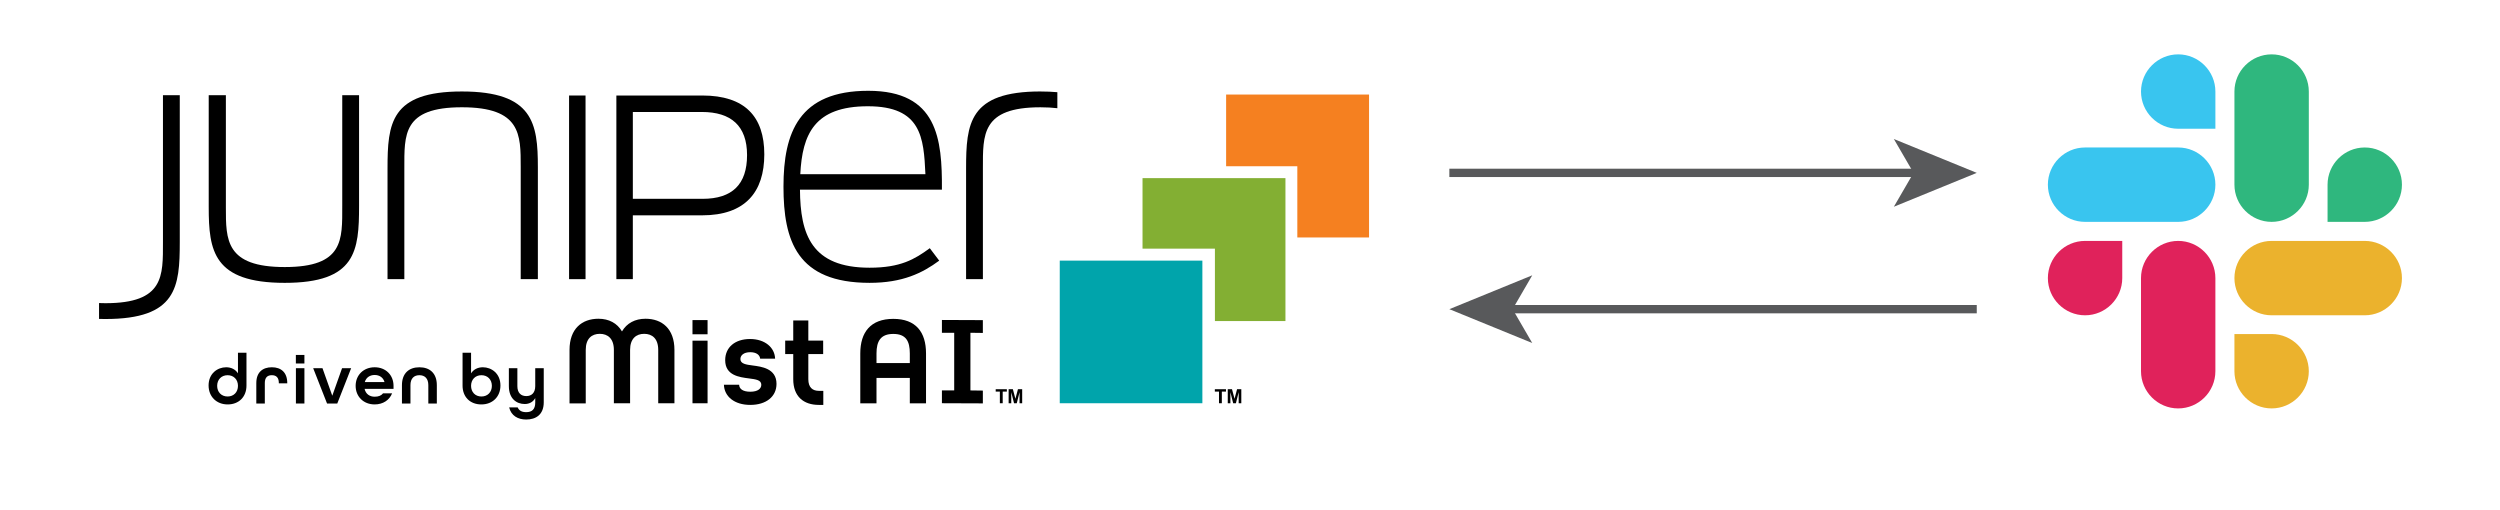 <?xml version="1.0" encoding="UTF-8"?><svg xmlns="http://www.w3.org/2000/svg" viewBox="0 0 3000 612"><defs><style>.cls-1{fill:#39c5ef;}.cls-2{fill:#83af33;}.cls-3{fill:#2fb77e;}.cls-4{fill:#f58020;}.cls-5{fill:none;stroke:#58595b;stroke-miterlimit:10;stroke-width:10px;}.cls-6{fill:#e0225b;}.cls-7{fill:#00a4ab;}.cls-8{fill:#ebb22d;}.cls-9{fill:#58595b;}</style></defs><g id="Layer_1"><g><polygon class="cls-4" points="1642.86 113.45 1471.35 113.45 1471.35 199.49 1556.79 199.49 1556.79 284.96 1642.86 284.96 1642.86 113.45"/><polygon class="cls-2" points="1371.03 213.76 1371.03 298.38 1457.9 298.38 1457.9 385.27 1542.54 385.27 1542.54 213.76 1371.03 213.76"/><rect class="cls-7" x="1271.7" y="312.74" width="171.15" height="171.15"/><g><g><path d="M1248.51,109.76c-85.57,0-89.21,38.34-89.21,92.43v132.78h20.18V202.2c0-40.77-1.61-73.46,69.02-73.46,7.56,0,14.29,.4,20.33,1.11v-19.22c-6.23-.55-12.96-.86-20.33-.86"/><path d="M250.46,248.61V114.2h20.59V249.01c0,38.75-.4,71.45,70.63,71.45s69.02-32.7,69.02-73.47V114.2h20.18V246.98c0,54.09-3.64,92.44-89.21,92.44s-91.21-38.35-91.21-90.82"/><path d="M645.44,200.57v134.41h-20.58V200.17c0-38.75,.4-71.44-70.63-71.44s-69.02,32.69-69.02,73.46v132.78h-20.18V202.2c0-54.09,3.63-92.43,89.2-92.43s91.21,38.34,91.21,90.81"/><rect x="682.89" y="114.61" width="19.76" height="220.37"/><path d="M739.65,114.61h103.16c51.16,0,74.36,25.43,74.36,70.63s-22.9,73.16-74.64,73.16h-83.13v76.57h-19.76V114.61Zm103.46,123.98c35.64,0,53.36-17.37,53.36-52.47s-19.11-51.74-54.24-51.74h-82.82v104.21h83.7Z"/><path d="M940.17,223.99c0-64.98,18.58-115.04,101.74-115.04s88.78,57.71,88.38,118.66h-170.33c.4,53.69,13.71,93.64,83.54,93.64,37.15,0,54.09-10.1,72.25-23.41l11.3,14.93c-20.18,14.93-43.99,26.64-83.55,26.64-87.17,0-103.33-50.46-103.33-115.44m20.19-14.94h150.14c-2.02-43.99-4.84-81.52-69.03-81.52s-78.69,33.5-81.12,81.52"/><path d="M126.53,382.81c85.56,0,89.2-38.35,89.2-92.43V114.21h-20.18v176.17c0,40.75,1.61,73.46-69.02,73.46-2.67,0-5.2-.07-7.68-.17v19.03c2.48,.07,5.03,.11,7.68,.11"/></g><g><path d="M683.43,419.9c0-25.55,15.05-37.41,34.67-37.41,12.62,0,22.5,5.32,28.28,15.21,5.78-9.88,15.66-15.21,28.28-15.21,19.62,0,34.67,11.86,34.67,37.41v64.01h-19.46v-64.01c0-13.69-7.3-19.31-16.88-19.31s-16.88,5.78-16.88,19.31v64.01h-19.46v-64.01c0-13.53-7.3-19.31-16.88-19.31s-16.88,5.63-16.88,19.31v64.14h-19.46v-64.14Z"/><path d="M868.71,461.71h18.25c.15,5.02,4.56,8.36,13.38,8.36,9.27,0,13.23-3.8,13.23-8.36,0-5.78-6.69-6.54-14.75-7.6-11.56-1.52-28.59-3.5-28.59-21.9,0-15.36,11.71-25.39,29.8-25.39s29.65,10.34,30.11,23.57h-17.94c-.46-4.56-4.71-7.75-11.86-7.75-7.91,0-11.86,3.8-11.86,8.21,0,5.78,6.84,6.69,14.9,7.75,10.03,1.37,28.43,3.34,28.43,22.05,0,15.21-12.32,25.24-31.47,25.24s-31.17-10.19-31.63-24.18Z"/><polygon points="1179.42 399.52 1179.42 384.16 1130.3 383.96 1130.3 399.33 1145.04 399.33 1145.04 468.5 1130.3 468.5 1130.3 483.87 1179.42 484.06 1179.42 468.7 1164.5 468.5 1164.5 399.33 1179.42 399.52"/><g><path d="M830.99,408.8h18.09v75.12h-18.09v-75.12Z"/><rect x="830.98" y="384.11" width="18.1" height="17.03"/></g><path d="M982.56,469.01c-7.42-.02-12.57-3.98-12.57-13.98v-30.14h17.81v-16.17h-17.81v-24.15h-18.1v24.15h-9.66v16.17h9.66v30.14c0,20.81,12.44,30.84,30.66,30.86h5.42v-16.88h-5.42Z"/><path d="M1071.97,382.64c-27.2,0-39.63,15.96-39.63,41.49v59.88h19.45v-30.45h39.99v30.45h19.45v-59.88c0-25.53-12.06-41.49-39.27-41.49Zm-20.17,53.06v-11.57c0-14.74,4.97-23.41,20.17-23.41s19.81,8.66,19.81,23.41v11.57h-39.99Z"/></g><g><path d="M250.3,462.59c0-14.5,10.81-21.87,21.1-21.87,6.09,0,11.15,2.57,14.16,7.29v-24.7h10.21v39.37c0,13.72-9.27,22.64-22.56,22.64s-22.9-9.27-22.9-22.73Zm35.26,.43c0-7.46-4.98-12.78-12.44-12.78s-12.52,5.32-12.52,12.78,5.06,12.78,12.52,12.78,12.44-5.32,12.44-12.78Z"/><path d="M307.58,459.59c0-12.78,7.55-18.87,18.61-18.87s18.53,6.09,18.53,19.04v.26h-10.12v-.43c0-6.86-3.43-9.35-8.41-9.35s-8.41,2.49-8.41,9.35v24.62h-10.21v-24.62Z"/><path d="M375.83,441.84h11.15l11.75,33.02,11.75-33.02h10.89l-16.64,42.37h-12.27l-16.64-42.37Z"/><path d="M426.77,463.02c0-12.87,9.43-22.3,22.82-22.3s22.65,9.43,22.65,22.3v3.6h-34.74c1.37,6.17,6.09,9.43,12.09,9.43,4.55,0,7.89-1.28,10.04-4.03h10.89c-3.17,8.06-10.89,13.29-20.93,13.29-13.38,0-22.82-9.43-22.82-22.3Zm34.65-4.55c-1.63-5.66-6.26-8.49-11.84-8.49s-10.21,2.92-11.84,8.49h23.67Z"/><path d="M482.34,462.17c0-14.16,8.41-21.44,20.93-21.44s20.93,7.2,20.93,21.44v22.04h-10.21v-22.04c0-8.07-4.29-11.93-10.72-11.93s-10.72,3.86-10.72,11.93v22.04h-10.21v-22.04Z"/><path d="M555.07,462.68v-39.37h10.21v24.7c3-4.72,8.06-7.29,14.15-7.29,10.3,0,21.1,7.37,21.1,21.87,0,13.47-9.43,22.73-22.91,22.73s-22.56-8.92-22.56-22.64Zm35.17,.34c0-7.46-5.06-12.78-12.52-12.78s-12.44,5.32-12.44,12.78,4.97,12.78,12.44,12.78,12.52-5.32,12.52-12.78Z"/><path d="M610.98,488.84h10.21c1.71,3.94,5.06,5.75,10.21,5.75,6.95,0,10.9-3.34,10.9-11.58v-5.32c-2.58,4.63-7.04,7.12-12.61,7.12-9.78,0-19.05-6.35-19.05-21.44v-21.53h10.21v21.53c0,8.06,4.29,11.93,10.72,11.93s10.72-4.03,10.72-11.93v-21.53h10.21v40.92c0,14.75-9.35,20.67-21.1,20.67-9.86,0-18.02-4.55-20.41-14.58Z"/><g><path d="M355.09,441.84h10.21v42.37h-10.21v-42.37Z"/><rect x="355.03" y="425.93" width="10.26" height="10.26"/></g></g></g><g><path d="M1462.79,483.89v-13.98h-4.99v-2.85h13.38v2.85h-4.98v13.98h-3.4Z"/><path d="M1473.31,483.89v-16.83h5.09l3.05,11.48,3.02-11.48h5.1v16.83h-3.16v-13.25l-3.34,13.25h-3.27l-3.33-13.25v13.25h-3.16Z"/></g><g><path d="M1199.83,483.89v-13.98h-4.99v-2.85h13.38v2.85h-4.98v13.98h-3.4Z"/><path d="M1210.36,483.89v-16.83h5.09l3.05,11.48,3.02-11.48h5.1v16.83h-3.16v-13.25l-3.34,13.25h-3.27l-3.33-13.25v13.25h-3.16Z"/></g></g><g><g><path class="cls-6" d="M2546.71,333.72c0,24.57-20.07,44.63-44.63,44.63s-44.63-20.07-44.63-44.63,20.07-44.63,44.63-44.63h44.63v44.63Z"/><path class="cls-6" d="M2569.2,333.72c0-24.57,20.07-44.63,44.63-44.63s44.63,20.07,44.63,44.63v111.76c0,24.57-20.07,44.63-44.63,44.63s-44.63-20.07-44.63-44.63v-111.76Z"/></g><g><path class="cls-1" d="M2613.84,154.49c-24.57,0-44.63-20.07-44.63-44.63s20.07-44.63,44.63-44.63,44.63,20.07,44.63,44.63v44.63h-44.63Z"/><path class="cls-1" d="M2613.84,176.98c24.57,0,44.63,20.07,44.63,44.63s-20.07,44.63-44.63,44.63h-111.76c-24.57,0-44.63-20.07-44.63-44.63s20.07-44.63,44.63-44.63h111.76Z"/></g><g><path class="cls-3" d="M2793.07,221.61c0-24.57,20.07-44.63,44.63-44.63s44.63,20.07,44.63,44.63-20.07,44.63-44.63,44.63h-44.63v-44.63Z"/><path class="cls-3" d="M2770.58,221.61c0,24.57-20.07,44.63-44.63,44.63s-44.63-20.07-44.63-44.63V109.86c0-24.57,20.07-44.63,44.63-44.63s44.63,20.07,44.63,44.63v111.76Z"/></g><g><path class="cls-8" d="M2725.94,400.84c24.57,0,44.63,20.07,44.63,44.63s-20.07,44.63-44.63,44.63-44.63-20.07-44.63-44.63v-44.63h44.63Z"/><path class="cls-8" d="M2725.94,378.35c-24.57,0-44.63-20.07-44.63-44.63s20.07-44.63,44.63-44.63h111.76c24.57,0,44.63,20.07,44.63,44.63s-20.07,44.63-44.63,44.63h-111.76Z"/></g></g></g><g id="Layer_2"><g><line class="cls-5" x1="1739.22" y1="207.44" x2="2301.51" y2="207.44"/><polygon class="cls-9" points="2372.11 207.44 2272.62 248.1 2296.23 207.44 2272.62 166.8 2372.11 207.44"/></g><g><line class="cls-5" x1="2372.11" y1="371" x2="1809.83" y2="371"/><polygon class="cls-9" points="1739.22 371 1838.71 330.35 1815.11 371 1838.71 411.64 1739.22 371"/></g></g></svg>